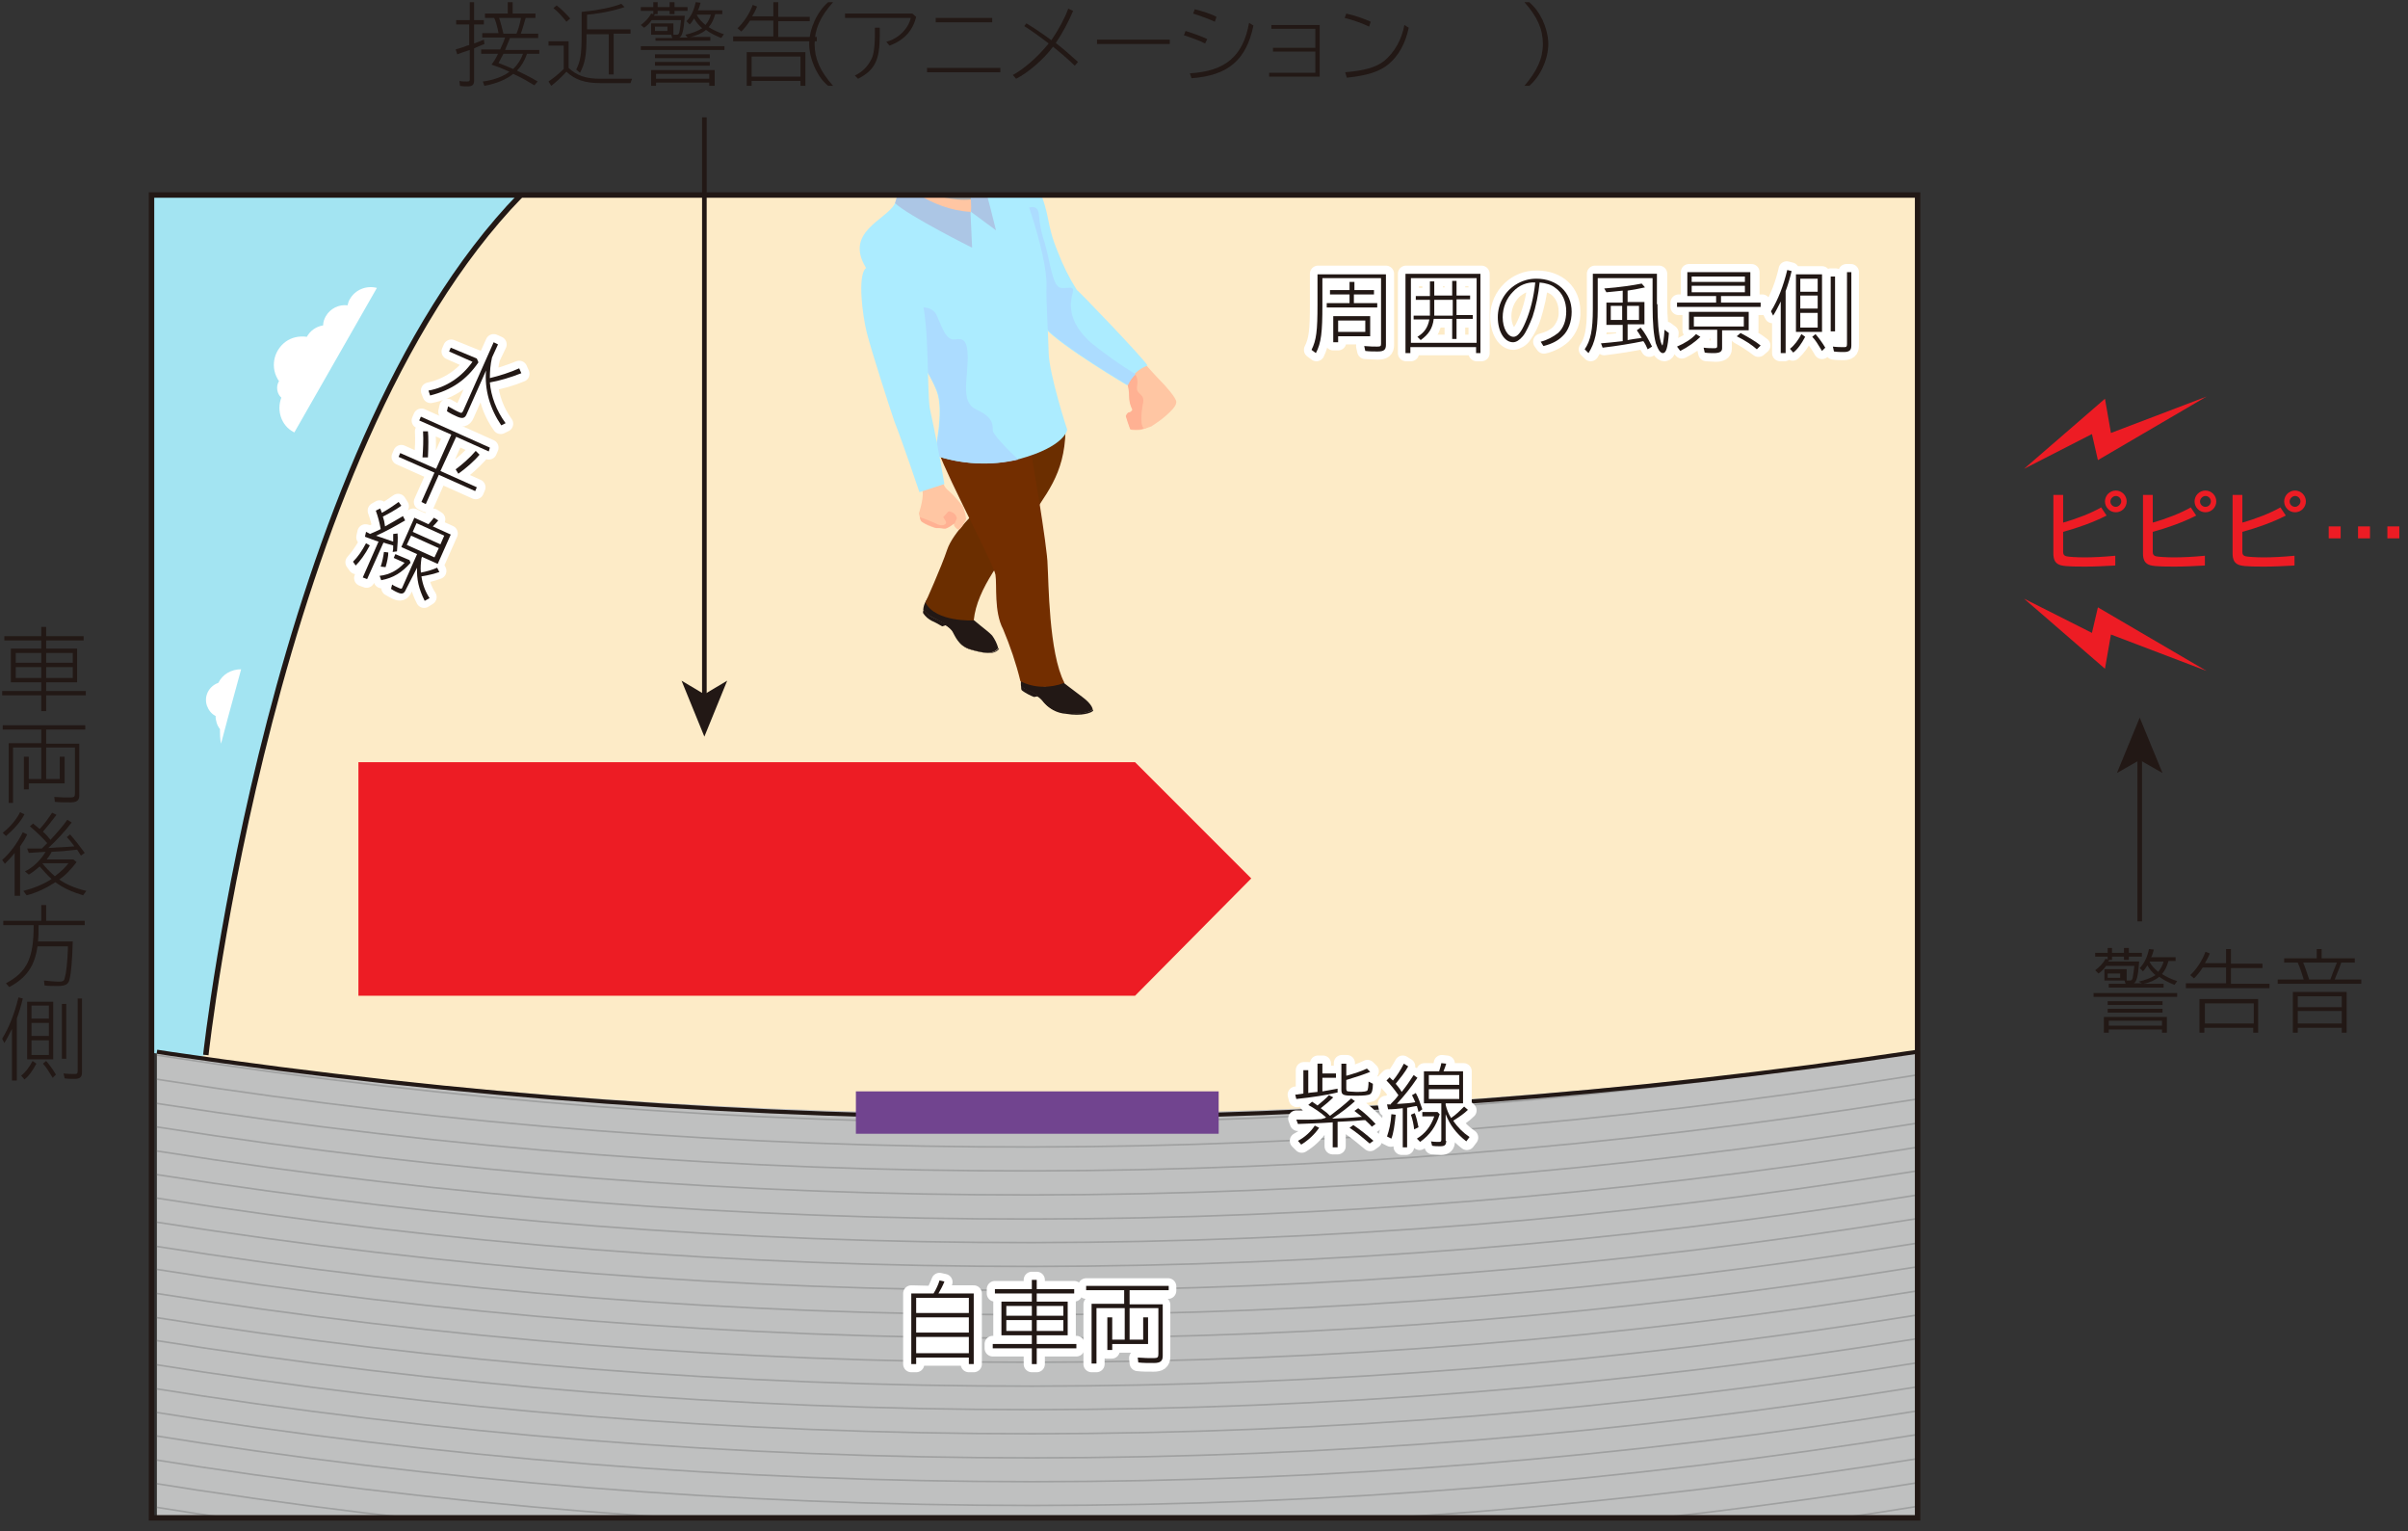 <?xml version="1.0" encoding="utf-8"?>
<!-- Generator: Adobe Illustrator 26.0.1, SVG Export Plug-In . SVG Version: 6.00 Build 0)  -->
<svg version="1.1" id="Layer_1" xmlns="http://www.w3.org/2000/svg" xmlns:xlink="http://www.w3.org/1999/xlink" x="0px" y="0px"
	 viewBox="0 0 443.4 281.9" style="enable-background:new 0 0 443.4 281.9;" xml:space="preserve">
<rect x="0" y="0" width="443.4" height="281.9" fill="#333333" stroke="none"/>
<style type="text/css">
	.st0{fill:#FDEBC7;}
	.st1{fill:#A3E4F2;}
	.st2{fill:#BFC0C0;}
	.st3{clip-path:url(#SVGID_00000012459703081936056380000006310745765221188534_);}
	.st4{fill:none;stroke:#9FA0A0;stroke-width:0.3;stroke-linecap:round;stroke-linejoin:round;}
	.st5{enable-background:new    ;}
	.st6{fill:#221815;}
	.st7{fill:none;stroke:#221815;stroke-width:0.85;stroke-miterlimit:10;}
	.st8{fill:#ED1C24;}
	.st9{fill-rule:evenodd;clip-rule:evenodd;fill:#ED1C24;}
	.st10{fill:none;stroke:#221815;stroke-width:0.75;stroke-miterlimit:10;}
	.st11{fill:none;stroke:#FFFFFF;stroke-width:3;stroke-linecap:round;stroke-linejoin:round;}
	.st12{fill:#71448F;}
	.st13{fill:#FFFFFF;}
	.st14{fill:none;stroke:#221815;stroke-miterlimit:10;}
	.st15{clip-path:url(#SVGID_00000082370762995422362790000008916517753311436731_);}
	.st16{fill:#FFC6A3;}
	.st17{fill:#6B2E00;}
	.st18{fill:#732E00;}
	.st19{fill:#FFB193;}
	.st20{fill:#ACECFF;}
	.st21{fill:#ACDCFF;}
	.st22{clip-path:url(#SVGID_00000109007531211787923040000015144767985185654442_);}
	.st23{fill:#AEAFAF;}
	.st24{fill:#ACC6E5;}
	.st25{fill:#C4C4C5;}
	.st26{clip-path:url(#SVGID_00000087414737254284843700000009260810560600828291_);}
	.st27{clip-path:url(#SVGID_00000100384443847679633290000014959517262564065966_);}
	.st28{fill:#AAAAAB;}
	.st29{fill:#CACBCB;}
</style>
<g id="Layer_2_00000096756913428192363890000010739562986094865043_">
	<g id="Layer_1-2">
		<rect x="28.9" y="35.9" class="st0" width="324.4" height="243.6"/>
		<path class="st1" d="M27.9,35.9v157.9c3.5,0.5,8.2,1,10,0.4c0,0,12.1-111.1,57.9-158.2v-0.1L27.9,35.9z"/>
		<path class="st2" d="M353.1,279.2H28.9v-85.6l2.6,0.4c106.7,14.9,214.9,14.8,321.6-0.4V279.2z"/>
		<g>
			<defs>
				<path id="SVGID_1_" d="M31.5,194l-2.6-0.4v85.6h324.2v-85.6C246.4,208.7,138.2,208.9,31.5,194"/>
			</defs>
			<clipPath id="SVGID_00000077297674382991582530000008841702418844830610_">
				<use xlink:href="#SVGID_1_"  style="overflow:visible;"/>
			</clipPath>
			<g style="clip-path:url(#SVGID_00000077297674382991582530000008841702418844830610_);">
				<path class="st4" d="M360.4,174.6l-12,1.9c-104.9,16.6-211.8,16.8-316.8,0.6l-16.5-2.6"/>
				<path class="st4" d="M360.4,179.1l-11.7,1.9c-105.1,16.6-212.1,16.8-317.3,0.6l-16.1-2.5"/>
				<path class="st4" d="M360.4,183.5l-11.5,1.8c-105.2,16.7-212.5,16.9-317.8,0.6l-15.6-2.4"/>
				<path class="st4" d="M360.4,187.9l-11.2,1.8c-105.4,16.7-212.8,16.9-318.3,0.6l-15.1-2.3"/>
				<path class="st4" d="M360.4,192.3l-10.9,1.7c-105.6,16.8-213.1,16.9-318.8,0.5L16,192.3"/>
				<path class="st4" d="M360.3,196.7l-10.6,1.7c-105.8,16.8-213.5,17-319.3,0.5l-14.2-2.2"/>
				<path class="st4" d="M360.3,201.2l-10.4,1.6c-105.9,16.8-213.8,17-319.8,0.5l-13.8-2.1"/>
				<path class="st4" d="M360.3,205.6l-10.1,1.6c-106.1,16.9-214.2,17-320.3,0.4l-13.3-2"/>
				<path class="st4" d="M360.3,210l-9.8,1.6c-106.2,16.9-214.5,17.1-320.8,0.4l-12.9-2"/>
				<path class="st4" d="M360.3,214.4l-9.6,1.5c-106.4,17-214.8,17.1-321.3,0.4L17,214.4"/>
				<path class="st4" d="M360.3,218.8l-9.3,1.5c-106.6,17-215.2,17.1-321.8,0.3l-11.9-1.8"/>
				<path class="st4" d="M360.2,223.2l-9,1.4C244.5,241.7,135.7,241.8,29,225l-11.5-1.8"/>
				<path class="st4" d="M360.2,227.7l-8.8,1.4c-106.9,17.1-215.9,17.2-322.8,0.3l-11-1.7"/>
				<path class="st4" d="M360.2,232.1l-8.5,1.3c-107.1,17.2-216.2,17.2-323.3,0.2L17.9,232"/>
				<path class="st4" d="M360.2,236.5l-8.2,1.3C244.8,255,135.5,255.1,28.2,238l-10.1-1.6"/>
				<path class="st4" d="M360.2,240.9l-8,1.3c-107.4,17.2-216.9,17.3-324.3,0.2l-9.6-1.5"/>
				<path class="st4" d="M360.2,245.3l-7.7,1.2c-107.6,17.3-217.2,17.3-324.8,0.1l-9.2-1.4"/>
				<path class="st4" d="M360.2,249.7l-7.4,1.2C245,268.2,135.2,268.3,27.4,251l-8.7-1.4"/>
				<path class="st4" d="M360.1,254.2l-7.1,1.1c-107.9,17.4-217.9,17.4-325.8,0.1l-8.3-1.3"/>
				<path class="st4" d="M360.1,258.6l-6.9,1.1c-108.1,17.4-218.2,17.4-326.3,0l-7.8-1.2"/>
				<path class="st4" d="M360.1,263l-6.6,1c-108.2,17.5-218.6,17.5-326.8,0l-7.4-1.1"/>
				<path class="st4" d="M360.1,267.4l-6.3,1c-108.4,17.5-218.9,17.5-327.3,0l-6.9-1"/>
				<path class="st4" d="M360.1,271.8l-6.1,1c-108.6,17.5-219.3,17.5-327.8-0.1l-6.4-1"/>
				<path class="st4" d="M360.1,276.2l-5.8,0.9c-108.7,17.6-219.6,17.6-328.4-0.1l-6-0.9"/>
				<path class="st4" d="M360,280.7l-5.5,0.9c-108.9,17.6-220,17.6-328.9-0.1l-5.5-0.8"/>
				<path class="st4" d="M360,285.1l-5.2,0.8c-109.1,17.7-220.3,17.6-329.4-0.1l-5-0.8"/>
				<path class="st4" d="M360,289.5l-5,0.8c-109.2,17.7-220.6,17.6-329.9-0.2l-4.6-0.7"/>
				<path class="st4" d="M360,293.9l-4.7,0.8c-109.4,17.8-221,17.7-330.4-0.2l-4.1-0.6"/>
				<path class="st4" d="M360,298.3l-4.5,0.7c-109.6,17.8-221.3,17.7-330.9-0.3l-3.7-0.6"/>
				<path class="st4" d="M360,302.8l-4.2,0.7c-109.7,17.8-221.7,17.7-331.4-0.3l-3.2-0.5"/>
			</g>
		</g>
		<g class="st5">
			<path class="st6" d="M393.8,180.7c1.3-0.3,2.3-0.7,3.1-1.2c-0.6-0.5-1.1-1.1-1.5-1.8c-0.3,0.5-0.5,0.8-0.8,1.1l-0.6-0.6
				c0.8-0.8,1.4-2,1.7-3.5l0.9,0.1c-0.2,0.6-0.2,0.9-0.5,1.4h4.5v0.7h-1.3c-0.3,1-0.6,1.7-1.2,2.4c0.8,0.5,1.8,1,2.8,1.3l-0.5,0.7
				c-1.2-0.5-2-0.9-2.8-1.5c-0.7,0.6-1.8,1.1-2.9,1.3h3.7v0.7h-10.1v-0.7h3.1l-0.2-0.6h-3.7v-2.1h4.1v2.1c0.2,0,0.3,0,0.5,0
				c0.4,0,0.5-0.1,0.6-0.5c0.1-0.4,0.2-1.3,0.3-2.1l0-0.1h-5.2c-0.4,0.6-0.9,1.1-1.4,1.4l-0.6-0.6c0.7-0.5,1.5-1.3,1.9-2.1l0.4,0.1
				v-0.5h-2.3v-0.7h2.3v-0.9h0.8v0.9h2.2v-0.9h0.9v0.9h2.4v0.7h-2.4v0.6h-0.9v-0.6h-2.2v0.6h-0.5c-0.1,0.1-0.1,0.2-0.2,0.3h5.7
				c-0.2,2.8-0.5,3.8-1,4h1.5L393.8,180.7z M400.9,182.8v0.7h-15.4v-0.7H400.9z M399,190.1h-0.9v-0.6h-9.8v0.6h-0.9v-2.9H399V190.1z
				 M398.2,184.3v0.7h-10.1v-0.7H398.2z M398.2,185.7v0.7h-10.1v-0.7H398.2z M388.1,180h2.3v-0.8h-2.3V180z M388.3,188.8h9.8v-0.9
				h-9.8V188.8z M395.8,177c0.3,0.7,0.9,1.3,1.6,1.9c0.5-0.6,0.8-1.2,1-1.9H395.8z"/>
			<path class="st6" d="M409.9,177.4v-2.7h0.9v2.7h5.8v0.8h-5.8v2.9h7.1v0.8h-15.4V181h7.4v-2.9h-4.3c-0.5,0.8-1.1,1.5-1.6,2
				l-0.7-0.6c1.1-1,2.3-2.8,2.8-4.3l0.8,0.3c-0.2,0.6-0.6,1.3-0.9,1.8H409.9z M415.8,190.1h-0.9v-0.9h-9v0.9h-0.9v-6.2h10.8V190.1z
				 M406,188.4h9v-3.7h-9V188.4z"/>
		</g>
		<g class="st5">
			<path class="st6" d="M433.6,176.4v0.8h-2.5c-0.3,1-0.9,2.3-1.2,3.1h4.9v0.8h-15.4v-0.8h4.8c-0.3-1-0.7-2.2-1.1-3.1h-2.5v-0.8h6
				v-1.7h0.9v1.7H433.6z M432.1,190.1h-0.9v-0.9h-8.1v0.9h-0.9v-7.5h9.9V190.1z M423.1,185.4h8.1v-2h-8.1V185.4z M423.1,188.4h8.1
				v-2.3h-8.1V188.4z M424.1,177.2c0.4,0.9,0.7,1.9,1.1,3.1h3.9c0.3-0.8,0.7-1.9,1.2-3.1H424.1z"/>
		</g>
		<g class="st5">
			<path class="st6" d="M3,198.9H2.2v-9.5c-0.5,1-0.9,1.8-1.4,2.6l-0.4-0.8c1.3-2.1,2.3-4.7,3-7.6l0.8,0.2c-0.3,1.3-0.7,2.6-1.1,3.7
				V198.9z M3.9,198c0.8-0.6,1.6-1.7,2.1-2.7l0.7,0.5c-0.7,1.3-1.4,2.3-2.2,2.9L3.9,198z M9.8,195H5v-10.6h4.8V195z M5.8,187.5H9
				v-2.4H5.8V187.5z M5.8,190.7H9v-2.4H5.8V190.7z M5.8,194.2H9v-2.7H5.8V194.2z M9.7,198.4c-0.8-1.3-1.2-2-1.8-2.6l0.6-0.5
				c0.6,0.7,1.2,1.5,1.8,2.5L9.7,198.4z M12.2,184.8v10.1h-0.8v-10.1H12.2z M15.1,183.9v13.5c0,0.9-0.4,1.2-1.4,1.2
				c-0.4,0-1.2,0-1.8-0.1l-0.2-0.9c0.8,0.1,1.5,0.1,2.1,0.1c0.4,0,0.5-0.1,0.5-0.6v-13.3H15.1z"/>
		</g>
		<g class="st5">
			<path class="st6" d="M7.1,170.2c0,1.2,0,2.2-0.1,3l0,0.1h6.4c-0.1,3.5-0.3,5.8-0.6,7c-0.2,0.9-0.8,1.2-2.1,1.2
				c-1,0-1.9,0-2.5-0.1l-0.1-0.9c1.1,0.1,2,0.2,2.7,0.2c0.7,0,1-0.1,1.1-0.6c0.3-1,0.5-2.8,0.6-5.4l0-0.5H6.9
				c-0.5,3.6-2,5.8-5.2,7.5l-0.6-0.7c3.9-2.1,5.1-4.6,5.1-10.7H0.6v-0.8h7v-2.9h0.9v2.9h7.1v0.8H7.1z"/>
		</g>
		<g class="st5">
			<path class="st6" d="M3.6,164.9H2.7V157c-0.6,0.8-1.2,1.4-1.8,2l-0.5-0.7c1.4-1.2,2.8-3.1,3.8-5.1l0.8,0.4
				c-0.4,0.9-0.7,1.3-1.3,2.2V164.9z M0.5,153.3c1.4-1.1,2.5-2.4,3.2-3.8l0.8,0.4c-0.7,1.4-2.1,2.9-3.4,4L0.5,153.3z M4.6,160.4
				c1.5-0.7,2.9-2.1,3.8-3.6c-1.3,0.1-1.6,0.1-3.1,0.2L5,156.2c0.8,0,0.9,0,1.4,0l1.3,0l0.1-0.1c0.3-0.3,0.4-0.4,0.7-0.7l0.2-0.2
				c-0.7-0.8-2-2.1-3.2-3.1l0.6-0.5c0.4,0.3,0.8,0.7,1.2,1c0.8-0.8,1.7-2.1,2.3-3l0.8,0.4c-0.9,1.2-1.8,2.3-2.5,3.1
				c0.5,0.4,1,1,1.4,1.5c1.2-1.3,2.4-2.7,3.1-3.7l0.8,0.5c-1.2,1.6-2.8,3.3-4.3,4.7c0.6,0,1.3-0.1,1.5-0.1c0.6,0,1.7-0.1,3.3-0.2
				c-0.6-0.8-0.9-1.2-1.4-1.7l0.6-0.5c0.9,1,1.9,2.3,2.7,3.4l-0.7,0.5c-0.3-0.5-0.4-0.6-0.7-1.1c-2.6,0.3-2.7,0.3-4.7,0.4
				c-0.2,0.5-0.6,1-0.9,1.4h4.9l0.6,0.5c-1,1.3-2.1,2.5-3.2,3.2c1.3,0.9,2.9,1.6,5,2.1l-0.6,0.8c-2-0.6-3.6-1.3-5.1-2.4
				c-1.7,1.1-3.6,2-5.3,2.4L4.3,164c1.9-0.5,3.7-1.2,5.2-2.2c-0.6-0.5-1.4-1.4-2.2-2.3c-0.7,0.6-1.3,1.1-2,1.5L4.6,160.4z
				 M7.8,158.9c0.4,0.6,1.6,1.8,2.3,2.4c1.2-0.9,2.1-1.8,2.5-2.4L7.8,158.9L7.8,158.9z"/>
		</g>
		<g class="st5">
			<path class="st6" d="M7.6,134.3H0.5v-0.8h15.2v0.8H8.5v2.6h6.1v9.5c0,0.9-0.4,1.3-1.6,1.3c-1.1,0-2.1,0-2.9-0.1l-0.1-0.9
				c1.2,0.1,2.1,0.1,3,0.1c0.7,0,0.8-0.2,0.8-0.8v-8.4H8.5v5.8H11v-4.1h0.9v4.9H5.3v1.1H4.4v-6h0.9v4.1h2.3v-5.8H2.4v10.2H1.6v-11h6
				V134.3z"/>
		</g>
		<g class="st5">
			<path class="st6" d="M7.6,117.9H0.8v-0.8h6.8v-1.7h0.9v1.7h6.9v0.8H8.5v1.5h5.7v6.2H8.5v1.6h7.3v0.8H8.5v2.9H7.6v-2.9H0.4v-0.8
				h7.2v-1.6H2v-6.2h5.6V117.9z M2.9,120.2v1.8h4.7v-1.8H2.9z M2.9,122.8v2h4.7v-2H2.9z M8.5,122h4.9v-1.8H8.5V122z M8.5,124.8h4.9
				v-2H8.5V124.8z"/>
		</g>
		<line class="st7" x1="394" y1="169.6" x2="394" y2="139.4"/>
		<polygon class="st6" points="394,132.1 398.2,142.3 394,139.9 389.8,142.3 		"/>
		<g class="st5">
			<path class="st8" d="M379.9,91.1v5.1c2.5-0.7,5.3-1.8,7-2.8l1,1.5c-2.3,1.2-5.4,2.3-8,3v3.7c0,0.5,0.2,0.7,0.6,0.8
				c0.4,0.1,1.9,0.2,3.3,0.2c1.8,0,3.6-0.1,5.7-0.3v1.8c-2,0.1-3.6,0.2-5.6,0.2c-3.4,0-4.4-0.1-5-0.5c-0.5-0.3-0.8-0.9-0.8-1.9V91.1
				H379.9z M391.6,92.3c0,1.1-0.9,2-2,2s-2-0.9-2-2s0.9-2,2-2C390.7,90.3,391.6,91.2,391.6,92.3z M388.6,92.3c0,0.6,0.5,1,1,1
				s1-0.5,1-1c0-0.6-0.5-1-1-1S388.6,91.8,388.6,92.3z"/>
			<path class="st8" d="M396.4,91.1v5.1c2.5-0.7,5.3-1.8,7-2.8l1,1.5c-2.3,1.2-5.4,2.3-8,3v3.7c0,0.5,0.2,0.7,0.6,0.8
				c0.4,0.1,1.9,0.2,3.3,0.2c1.8,0,3.6-0.1,5.7-0.3v1.8c-2,0.1-3.6,0.2-5.6,0.2c-3.4,0-4.4-0.1-5-0.5c-0.5-0.3-0.8-0.9-0.8-1.9V91.1
				H396.4z M408.1,92.3c0,1.1-0.9,2-2,2c-1.1,0-2-0.9-2-2s0.9-2,2-2C407.2,90.3,408.1,91.2,408.1,92.3z M405.1,92.3c0,0.6,0.5,1,1,1
				c0.6,0,1-0.5,1-1c0-0.6-0.5-1-1-1C405.6,91.3,405.1,91.8,405.1,92.3z"/>
			<path class="st8" d="M412.9,91.1v5.1c2.5-0.7,5.3-1.8,7-2.8l1,1.5c-2.3,1.2-5.4,2.3-8,3v3.7c0,0.5,0.2,0.7,0.6,0.8
				c0.4,0.1,1.9,0.2,3.3,0.2c1.8,0,3.6-0.1,5.7-0.3v1.8c-2,0.1-3.6,0.2-5.6,0.2c-3.4,0-4.4-0.1-5-0.5c-0.5-0.3-0.8-0.9-0.8-1.9V91.1
				H412.9z M424.6,92.3c0,1.1-0.9,2-2,2s-2-0.9-2-2s0.9-2,2-2C423.7,90.3,424.6,91.2,424.6,92.3z M421.6,92.3c0,0.6,0.5,1,1,1
				s1-0.5,1-1c0-0.6-0.5-1-1-1S421.6,91.8,421.6,92.3z"/>
		</g>
		<g class="st5">
			<path class="st8" d="M431,96.9v2.2h-2.2v-2.2H431z M436.4,96.9v2.2h-2.2v-2.2H436.4z M441.8,96.9v2.2h-2.2v-2.2H441.8z"/>
		</g>
		<polygon class="st8" points="372.7,86.3 387.6,73.4 388.7,79.7 406.3,73 386.3,84.7 385.2,79.9 		"/>
		<polygon class="st8" points="372.7,110.2 387.6,123.1 388.7,116.8 406.3,123.5 386.3,111.8 385.2,116.5 		"/>
		<g class="st5">
			<path class="st6" d="M86.4,0.4h0.9v3.3h1.8v0.8h-1.8V8c0.6-0.2,1.3-0.5,1.8-0.7l0.1,0.8c-0.8,0.3-1.2,0.5-1.9,0.8v5.9
				c0,0.8-0.3,1.1-1.2,1.1c-0.3,0-1,0-1.4-0.1l-0.1-0.9c0.4,0.1,1,0.1,1.4,0.1c0.4,0,0.5-0.1,0.5-0.4V9.2c-0.4,0.1-0.8,0.3-1.2,0.4
				C85,9.7,84.7,9.8,84.2,10l-0.3-0.9c1-0.3,1.4-0.4,2.1-0.7l0.4-0.1V4.5H84V3.7h2.5V0.4z M99.3,9.1v0.8h-2.3l0,0.1
				c-0.4,1.2-1.1,2.3-1.8,3c1.2,0.6,2.5,1.2,3.8,2l-0.6,0.7c-1.2-0.7-2.3-1.4-3.9-2.1c-1.2,1-3.1,1.8-5.3,2.2L88.9,15
				c1.8-0.2,3.8-0.9,4.9-1.8c-1.8-0.8-1.8-0.8-3.3-1.3c0.4-0.5,0.9-1.3,1.2-2h-3.1V9.1h3.5c0.3-0.7,0.7-1.5,0.9-2.2h-4.2V6.1h3
				C91.6,5,91.3,3.9,91,3.3h-1.7V2.5h4.2V0.4h0.9v2.1h4.2v0.8h-1.8c-0.4,1.3-0.6,2.1-0.9,2.9h3.2v0.8h-5.2c-0.2,0.6-0.6,1.4-0.9,2.2
				H99.3z M92.7,9.9c-0.3,0.6-0.6,1.1-0.9,1.7c1,0.4,1.8,0.7,2.7,1.1c0.9-0.9,1.4-1.7,1.8-2.8H92.7z M91.9,3.3
				c0.3,0.8,0.6,2.1,0.8,2.9h2.4c0.3-0.7,0.5-1.3,0.8-2.7c0-0.1,0-0.1,0-0.2H91.9z"/>
			<path class="st6" d="M104.7,12.5c1.5,1.4,3.1,2,5.9,2h5.8c-0.1,0.3-0.2,0.4-0.3,0.8h-5.5c-2.9,0-4.7-0.6-6.3-2.1
				c-0.9,1-2,2-2.8,2.6L101,15c0.9-0.6,2-1.5,2.8-2.3V8.4H101V7.6h3.7V12.5z M104.3,4c-0.8-1-1.7-2-2.4-2.5l0.6-0.5
				c0.8,0.6,1.7,1.5,2.5,2.4L104.3,4z M107.8,2.1c2.3-0.2,5.2-0.8,6.6-1.4l0.6,0.6c-1.7,0.6-4.4,1.2-6.9,1.4v2.7h8v0.8h-3.1v7.5
				h-0.9V6.3h-4.1v0.1v0.3c0,3.6-0.3,5-1.2,6.7l-0.7-0.6c0.8-1.6,1-2.8,1-6.6V2.2L107.8,2.1z"/>
			<path class="st6" d="M126.2,6.4c1.3-0.3,2.3-0.7,3.1-1.2c-0.6-0.5-1.1-1.1-1.5-1.8c-0.3,0.5-0.5,0.8-0.8,1.1l-0.6-0.6
				c0.8-0.8,1.4-2,1.7-3.5l0.9,0.1c-0.2,0.6-0.2,0.9-0.5,1.4h4.5v0.7h-1.3c-0.3,1-0.6,1.7-1.2,2.4c0.8,0.5,1.8,1,2.8,1.3l-0.5,0.7
				c-1.2-0.5-2-0.9-2.8-1.5c-0.7,0.6-1.8,1.1-2.9,1.3h3.7v0.7h-10.1V7h3.1l-0.2-0.6h-3.7V4.3h4.1v2.1c0.2,0,0.3,0,0.5,0
				c0.4,0,0.5-0.1,0.6-0.5c0.1-0.4,0.2-1.3,0.3-2.1l0-0.1H120c-0.4,0.6-0.9,1.1-1.4,1.4L118,4.6c0.7-0.5,1.5-1.3,1.9-2.1l0.4,0.1V2
				H118V1.3h2.3V0.4h0.8v0.9h2.2V0.4h0.9v0.9h2.4V2h-2.4v0.6h-0.9V2h-2.2v0.6h-0.5c-0.1,0.1-0.1,0.2-0.2,0.3h5.7
				c-0.2,2.8-0.5,3.8-1,4h1.5L126.2,6.4z M133.4,8.5v0.7H118V8.5H133.4z M131.5,15.8h-0.9v-0.6h-9.8v0.6h-0.9v-2.9h11.7V15.8z
				 M130.7,10v0.7h-10.1V10H130.7z M130.7,11.4v0.7h-10.1v-0.7H130.7z M120.6,5.7h2.3V4.9h-2.3V5.7z M120.8,14.5h9.8v-0.9h-9.8V14.5
				z M128.3,2.7c0.3,0.7,0.9,1.3,1.6,1.9c0.5-0.6,0.8-1.2,1-1.9H128.3z"/>
		</g>
		<g class="st5">
			<path class="st6" d="M142.4,3.1V0.4h0.9v2.7h5.8v0.8h-5.8v2.9h7.1v0.8H135V6.7h7.4V3.8h-4.3c-0.5,0.8-1.1,1.5-1.6,2l-0.7-0.6
				c1.1-1,2.3-2.8,2.8-4.3l0.8,0.3c-0.2,0.6-0.6,1.3-0.9,1.8H142.4z M148.3,15.8h-0.9v-0.9h-9v0.9h-0.9V9.6h10.8V15.8z M138.4,14.1
				h9v-3.7h-9V14.1z"/>
		</g>
		<g class="st5">
			<path class="st6" d="M152.5,15.8c-1.1-0.9-1.7-1.8-2.4-3.2c-0.7-1.5-1.1-3.1-1.1-4.5c0-2.7,1.4-5.9,3.5-7.7h0.9
				c-2.4,2.7-3.4,5-3.4,7.7c0,2.7,1,5,3.4,7.7H152.5z"/>
			<path class="st6" d="M168,2.5l0.7,0.6c-0.6,2.5-2.2,4.3-4.9,5.3l-0.6-0.7c2.3-0.6,4.1-2.5,4.5-4.4h-12.1V2.5H168z M162,5.1v1.3
				c0,4.7-0.9,6.5-4,8.1l-0.6-0.6c1.5-0.7,2.4-1.7,3.1-3.1c0.4-0.8,0.6-2.4,0.6-4.3V5.1H162z"/>
			<path class="st6" d="M184.2,12.5v0.8h-13.5v-0.8H184.2z M182.7,3.3v0.8h-10.4V3.3H182.7z"/>
			<path class="st6" d="M189,4.3c1.5,0.9,3.1,2,4.6,3.1c1.3-1.9,2.5-4.1,3.1-5.8l0.9,0.4c-0.8,1.9-2,4.2-3.2,5.9
				c1.4,1.1,2.9,2.4,4.1,3.5l-0.6,0.7c-0.9-0.9-2.5-2.3-4-3.5c-1.7,2.3-4.6,4.8-6.8,5.9l-0.6-0.7c1.9-1,4.5-3.2,6.6-5.8
				c-2.1-1.6-3.4-2.5-4.5-3.2L189,4.3z"/>
			<path class="st6" d="M215.4,7.3v0.8H202V7.3H215.4z"/>
			<path class="st6" d="M221.9,8c-1-0.5-2.3-1-3.9-1.5l0.3-0.8c1.3,0.4,3,1,4,1.5L221.9,8z M219.1,13.5c6.5-0.4,9.8-3.1,10.9-9.3
				l0.8,0.5c-1.3,6.3-4.6,9.2-11.4,9.7L219.1,13.5z M223.7,4c-1.1-0.5-2.7-1.1-4-1.5l0.3-0.8c1.5,0.4,2.9,0.8,4,1.4L223.7,4z"/>
			<path class="st6" d="M243,4.6v9.5h-9.3v-0.7h8.5V9.5h-7.8V8.8h7.8V5.3h-8.1V4.6H243z"/>
			<path class="st6" d="M252.1,4.9c-1.2-0.6-2.9-1.2-4.5-1.6l0.3-0.8c1.8,0.4,3.4,1,4.5,1.5L252.1,4.9z M247.7,13.3
				c3.5-0.3,5.7-0.9,7.2-2.1c1.9-1.6,3.2-3.9,3.7-6.6l0.8,0.5c-0.6,2.9-1.9,5.2-3.7,6.7c-1.7,1.4-3.9,2.1-7.7,2.5L247.7,13.3z"/>
		</g>
		<g class="st5">
			<path class="st6" d="M280.7,15.8c2.3-2.7,3.4-5,3.4-7.7c0-2.7-1-5-3.4-7.7h0.9c1.1,1,1.7,1.8,2.4,3.2c0.7,1.5,1.1,3.1,1.1,4.5
				c0,2.7-1.4,5.9-3.5,7.7H280.7z"/>
		</g>
		<polygon class="st9" points="66,140.3 209,140.3 230.4,161.7 209,183.3 66,183.3 		"/>
		<line class="st7" x1="129.7" y1="21.6" x2="129.7" y2="128.3"/>
		<polygon class="st6" points="129.7,135.6 125.5,125.3 129.7,127.8 133.9,125.3 		"/>
		<path class="st10" d="M28.9,193.6l2.6,0.4c106.6,15.7,215,15.6,321.6-0.4"/>
		<path class="st11" d="M253,209.9c-1.2-1-2.4-2-3.7-2.9l-0.7,0.5c1.3,0.9,2.5,1.9,3.7,2.9L253,209.9z M239.7,210.7
			c1.3-0.8,2.4-1.8,3.3-3.1l-0.8-0.4c-0.8,1.2-1.9,2.1-3.2,2.8L239.7,210.7z M248,195.7h-0.9v4.8c0,1,0.2,1.1,2.6,1.1
			c0.9,0.1,1.9,0,2.7-0.3c0.3-0.2,0.5-0.8,0.5-1.9l-0.8-0.4c0,0.5-0.1,1.1-0.2,1.6c-0.1,0.2-0.6,0.3-2,0.3c-0.5,0-1.1,0-1.6-0.1
			c-0.2,0-0.3-0.2-0.3-0.5v-1.6c1.5-0.4,2.9-0.9,4.4-1.5l-0.6-0.6c-1.2,0.6-2.5,1-3.8,1.4V195.7z M243.6,197.6v-1.8h-0.9v5.2
			c-0.7,0.1-1.3,0.2-1.7,0.2V197h-0.9v4.3l-0.6,0.1l-0.9,0.1l0.2,0.8c2.9-0.3,5.5-0.8,7.6-1.2v-0.7c-1.1,0.2-2,0.4-2.8,0.5v-2.4h2.4
			v-0.8L243.6,197.6z M243.3,205.8c-1.6,0-1.8,0.1-2.3,0.1h-2.3l0.3,0.8c2.2-0.1,3.3-0.1,4.8-0.2l1.6-0.1v4.6h0.9v-4.7
			c1.5-0.1,2.8-0.2,4.7-0.3h0.1h0.3c0.4,0.4,0.8,0.8,1.2,1.2l0.7-0.5c-1-1.1-2-2-3.2-2.9l-0.7,0.5c0.5,0.4,0.9,0.7,1.4,1.1h-0.3
			c-2.1,0.2-2.8,0.2-4.8,0.3h-0.4c1.5-1,2.9-2.1,4.2-3.2l-0.7-0.5c-1.2,1.1-2.5,2.2-3.9,3.2c-0.5-0.4-0.6-0.5-1.7-1.4
			c0.9-0.7,1.6-1.3,2.2-2l-0.8-0.4c-0.6,0.7-1.3,1.3-2.1,1.9c-0.3-0.2-0.4-0.3-1-0.7l-0.7,0.6c1.1,0.7,2.2,1.5,3.3,2.4l-0.2,0.1
			L243.3,205.8z"/>
		<path class="st11" d="M261.8,204.7v0.8h2.2c-0.5,1.7-1.6,3.2-3.2,4.1l0.6,0.6c1.8-1.2,3.1-3,3.6-5.1l-0.4-0.4H261.8z M261.2,207.5
			c-0.1-0.9-0.4-1.8-0.7-2.6l-0.8,0.3c0.3,0.9,0.5,1.8,0.6,2.7L261.2,207.5z M256.1,209.6c0.5-1.4,0.8-2.9,0.8-4.4l-0.8-0.1
			c-0.1,1.4-0.4,2.8-0.8,4.1L256.1,209.6z M263.1,200.5h5.6v1.9h-5.6V200.5z M263.1,197.9h5.6v1.8h-5.6V197.9z M266.3,205.2
			c0.7,2,2.1,3.7,3.8,5l0.6-0.8c-1.2-0.8-2.2-1.8-3-3c1-0.6,1.9-1.2,2.7-2l-0.7-0.6c-0.7,0.8-1.5,1.5-2.4,2.1
			c-0.4-0.7-0.8-1.6-1-2.4v-0.3h3.2v-6h-3.6c0.2-0.4,0.3-0.9,0.5-1.4l-0.9-0.1c-0.1,0.6-0.2,1.1-0.4,1.5h-2.8v6h3.2v6.7
			c0,0.4-0.1,0.4-0.4,0.4c-0.5,0-1,0-1.5-0.1l0.2,0.8c0.4,0,1,0.1,1.5,0.1c0.8,0,1.1-0.3,1.1-1L266.3,205.2z M255.8,203.2h-0.2h-0.4
			l0.2,0.9c0.9,0,2-0.1,2.7-0.2v7.2h0.8v-7.2h0.1c0.5-0.1,1.4-0.2,1.7-0.3c0.2,0.6,0.2,0.7,0.3,1.1l0.7-0.5c-0.3-1-0.7-2-1.2-3
			l-0.7,0.4c0.2,0.4,0.4,0.9,0.6,1.3c-1.1,0.1-1.9,0.2-3,0.3h-0.4l0.1-0.1c1.3-1.5,2.6-3,3.7-4.7l-0.7-0.5c-0.8,1.1-1.4,2.1-2.2,3.1
			c-0.5-0.6-0.7-0.9-1.1-1.5c0.8-1,1.6-2.1,2.3-3.2l-0.8-0.5c-0.6,1.1-1.3,2.1-2,3.1c-0.2-0.3-0.3-0.4-0.6-0.6l-0.6,0.6
			c0.8,0.8,1.6,1.7,2.2,2.7c-0.6,0.7-0.9,1.1-1.4,1.6L255.8,203.2z"/>
		<g class="st5">
			<path class="st6" d="M246,197.6v0.8h-2.5v2.5c0.7-0.1,1.7-0.3,2.8-0.5l0,0.7c-2.1,0.5-4.7,0.9-7.6,1.2l-0.2-0.8
				c0.5,0,0.6-0.1,0.9-0.1l0.6-0.1V197h0.9v4.2c0.4-0.1,1-0.1,1.7-0.2v-5.2h0.9v1.8H246z M244,205.8c0.1-0.1,0.1-0.1,0.2-0.1
				c-1-0.9-2.2-1.7-3.3-2.3l0.7-0.6c0.5,0.3,0.7,0.5,1,0.7c0.6-0.5,1.7-1.4,2.1-1.9l0.8,0.4c-0.7,0.7-1.4,1.3-2.3,2
				c1.1,0.8,1.2,0.9,1.7,1.4c1.2-0.9,2.6-2,3.9-3.2l0.7,0.5c-1.1,1-2.5,2.1-4.2,3.2l0.4,0c2-0.1,2.7-0.1,4.8-0.3l0.3,0
				c-0.5-0.4-0.9-0.7-1.4-1.1l0.7-0.5c1.1,0.8,2.3,1.9,3.2,2.9l-0.7,0.5c-0.3-0.4-0.7-0.7-1.2-1.2c-0.2,0-0.3,0-0.3,0l-0.1,0
				c-1.9,0.2-3.2,0.2-4.7,0.3v4.7h-0.9v-4.6l-1.6,0.1c-1.5,0.1-2.5,0.1-4.8,0.2l-0.3-0.8c1.4,0,2.1,0,2.3,0c0.5,0,0.7,0,2.3-0.1
				L244,205.8z M239,210c1.2-0.6,2.4-1.7,3.1-2.8l0.8,0.4c-0.8,1.2-2,2.3-3.3,3.1L239,210z M248,198c1.4-0.4,2.7-0.8,3.7-1.3
				l0.6,0.6c-1.2,0.5-2.4,0.9-4.4,1.5v1.6c0,0.3,0.1,0.5,0.3,0.5c0.2,0,1,0.1,1.6,0.1c1.4,0,1.9-0.1,2-0.3c0.1-0.2,0.2-0.8,0.2-1.6
				l0.8,0.4c0,1.2-0.2,1.7-0.5,1.9c-0.3,0.2-1.1,0.3-2.7,0.3c-2.3,0-2.6-0.1-2.6-1.1v-4.8h0.9V198z M252.2,210.5
				c-1.4-1.2-2.6-2.2-3.7-2.9l0.7-0.5c1.2,0.8,2.6,1.9,3.7,2.9L252.2,210.5z"/>
		</g>
		<g class="st5">
			<path class="st6" d="M256.1,203.2c0.6-0.6,0.9-0.9,1.4-1.6c-0.7-1-1.4-1.9-2.2-2.7l0.6-0.6c0.2,0.3,0.3,0.3,0.6,0.6
				c0.6-0.7,1.4-1.9,2-3.1l0.8,0.5c-0.6,1.1-1.5,2.2-2.3,3.2c0.4,0.5,0.7,0.8,1.1,1.5c0.8-1,1.5-2,2.2-3.1l0.7,0.5
				c-1.2,1.8-2.5,3.4-3.7,4.7l-0.1,0.1l0.4,0c1.2-0.1,1.9-0.1,3-0.3c-0.2-0.5-0.4-0.9-0.6-1.3l0.7-0.4c0.5,0.9,0.8,1.8,1.2,3
				l-0.7,0.5c-0.1-0.4-0.1-0.5-0.3-1.1c-0.3,0-1.2,0.2-1.7,0.3c-0.1,0-0.1,0-0.1,0v7.3h-0.8v-7.2c-0.7,0.1-1.8,0.2-2.7,0.2l-0.2-0.9
				l0.4,0l0.2,0H256.1z M255.4,209.2c0.4-1.2,0.7-2.4,0.8-4.1l0.8,0.1c-0.2,1.9-0.4,3.4-0.8,4.4L255.4,209.2z M260.4,207.9
				c-0.1-0.9-0.3-1.9-0.6-2.7l0.7-0.3c0.3,0.7,0.5,1.6,0.7,2.6L260.4,207.9z M264.7,204.7l0.4,0.4c-0.7,2.3-1.8,3.8-3.6,5.1
				l-0.6-0.6c1.5-0.9,2.6-2.3,3.2-4.1h-2.2v-0.8H264.7z M266.3,210c0,0.8-0.3,1-1.1,1c-0.5,0-1.1,0-1.5-0.1l-0.2-0.8
				c0.5,0.1,1.1,0.1,1.5,0.1c0.3,0,0.4-0.1,0.4-0.4v-6.7h-3.2v-5.9h2.8c0.1-0.4,0.3-0.9,0.4-1.5l0.9,0.1c-0.1,0.4-0.3,0.9-0.5,1.4
				h3.6v5.9h-3.2v0.3c0.2,0.8,0.5,1.6,1,2.4c0.9-0.6,1.7-1.4,2.4-2.1l0.7,0.6c-0.7,0.7-1.6,1.3-2.7,2c0.8,1.2,1.8,2.2,3,3l-0.6,0.8
				c-1.9-1.5-3-3-3.8-5V210z M263.1,199.7h5.6v-1.8h-5.6V199.7z M263.1,202.3h5.6v-1.8h-5.6V202.3z"/>
		</g>
		<path class="st11" d="M255.2,50.4h-12.5V56c0,4.9-0.2,6.6-1.1,8.4l0.8,0.6c0.9-1.9,1.2-3.9,1.1-8.8v-5h10.8v12.1
			c0,0.4-0.1,0.5-0.7,0.5s-1.3,0-2.4-0.1l0.2,0.9c0.7,0,1.6,0.1,2.3,0.1c1.1,0,1.5-0.3,1.5-1.2L255.2,50.4z M249.3,53.4v-1.5h-0.9
			v1.5h-3.6v0.8h3.6v1.6h-4.2v0.8h9.4v-0.8h-4.3v-1.6h3.7v-0.8L249.3,53.4z M251.4,59v2.1h-5V59H251.4z M252.3,58.2h-6.8V63h0.9
			v-1.1h5.9L252.3,58.2z"/>
		<path class="st11" d="M259.8,51.2h12.1v11.9h-12.1V51.2z M272.7,50.4h-13.8V65h0.9v-1.1h12.1V65h0.9V50.4z M267.5,55.2v2.9h-3.4
			c0-0.4,0-0.9,0-1.7v-1.2L267.5,55.2z M263.3,54.5h-2.6v0.7h2.6v1.7c0,0.4,0,0.9,0,1.2h-3v0.8h2.9c-0.2,1.4-1,2.6-2.2,3.2l0.6,0.6
			c1.4-0.8,2.3-2.2,2.4-3.9h3.5v3.7h0.8v-3.7h3v-0.8h-3v-2.9h2.5v-0.7h-2.5v-2.7h-0.8v2.7h-3.3v-2.6h-0.8V54.5z"/>
		<path class="st11" d="M282.8,51.9c-0.2,2.5-0.8,5-1.8,7.3c-0.8,1.9-1.5,2.7-2.2,2.7c-1.1,0-2-1.7-2-3.7c0-1.7,0.7-3.4,1.9-4.6
			C279.8,52.6,281.3,51.9,282.8,51.9z M284.3,63.6c1.3-0.3,2.5-0.9,3.5-1.8c1.2-1.2,1.8-2.8,1.7-4.5c0-3.6-2.6-6-6.5-6
			c-3.8-0.1-7,3-7.1,6.8c0,0.1,0,0.1,0,0.2c0,2.6,1.2,4.6,2.8,4.6c0.7-0.1,1.4-0.5,1.8-1.1c0.8-1.1,1.4-2.3,1.8-3.6
			c0.6-2,1.1-4.1,1.3-6.2c1,0.1,2,0.4,2.9,1c1.3,1,2,2.6,2,4.3c0.1,1.5-0.5,2.9-1.5,4c-0.9,0.8-2,1.3-3.2,1.6L284.3,63.6z"/>
		<path class="st11" d="M305.5,50.4h-11.8v6.5c0,3.8-0.4,5.8-1.5,7.4l0.7,0.7c1.3-1.9,1.7-4,1.7-8.1v-5.7h10v5
			c-0.1,2.3,0.1,4.7,0.6,7c0.3,1.1,0.8,1.8,1.3,1.8s0.9-1,1.1-3.7l-0.8-0.6c0,1-0.1,2-0.4,2.9c-0.1,0-0.2-0.3-0.3-0.7
			c-0.4-2.3-0.6-4.6-0.6-6.9L305.5,50.4z M299.9,56.3h2.2v2.6h-2.2L299.9,56.3z M299.1,56.3v2.6h-2.1v-2.6H299.1z M299.1,55.5h-3
			v4.2h3v3c-1.7,0.2-2.8,0.3-4,0.4l0.3,0.8c2.5-0.3,5-0.7,7.5-1.2c0.2,0.5,0.5,1,0.8,1.5l0.8-0.5c-0.6-1.2-1.3-2.4-2.1-3.5l-0.7,0.5
			c0.3,0.5,0.5,0.7,0.9,1.4c-0.3,0.1-0.4,0.1-0.7,0.1l-0.7,0.1l-1.2,0.2v-2.9h3.1v-4.2h-3.1v-2.1c1.1-0.1,2.1-0.3,3.2-0.6l-0.6-0.7
			c-2.3,0.5-4.6,0.8-6.9,0.9l0.4,0.8c0.8-0.1,2.3-0.2,3-0.3L299.1,55.5z"/>
		<path class="st11" d="M324.5,63.6c-1.1-0.9-2.4-1.6-3.7-2.3l-0.7,0.5c1.3,0.7,2.5,1.5,3.7,2.4L324.5,63.6z M309.7,64.5
			c1.4-0.7,2.6-1.5,3.7-2.5l-0.8-0.5c-1,1-2.2,1.8-3.5,2.3L309.7,64.5z M312.2,58.3h9.2v1.8h-9.2V58.3z M322.3,57.5h-11v3.3h5.2v3
			c0,0.3-0.1,0.4-0.5,0.4c-0.7,0-1.3,0-2-0.1l0.2,0.9c0.5,0,1.2,0.1,1.7,0.1c1,0,1.5-0.3,1.5-0.9v-3.3h4.9L322.3,57.5z M311.9,52.6
			h9.8v1.2h-9.8V52.6z M311.9,50.9h9.8v1h-9.8V50.9z M322.5,50.1H311v4.4h5.3v1.2h-7.2v0.8h15.4v-0.8h-7.3v-1.2h5.3V50.1z"/>
		<path class="st11" d="M340,50.1v13.3c0,0.5-0.1,0.6-0.5,0.6c-0.7,0-1.4-0.1-2.1-0.2l0.2,0.9c0.6,0.1,1.4,0.1,1.8,0.1
			c1,0,1.4-0.3,1.4-1.2V50.1H340z M330.1,64.9c0.9-0.8,1.7-1.9,2.2-3l-0.7-0.5c-0.5,1-1.2,2-2.1,2.7L330.1,64.9z M337.1,50.9V61h0.9
			V50.9L337.1,50.9z M336.1,64c-0.5-0.9-1.1-1.7-1.8-2.5l-0.6,0.5c0.7,0.8,1.3,1.7,1.8,2.6L336.1,64z M331.5,57.7h3.2v2.7h-3.2V57.7
			z M331.5,54.5h3.2v2.4h-3.2V54.5z M331.5,51.3h3.2v2.4h-3.2V51.3z M335.5,50.5h-4.8v10.5h4.8V50.5z M328.7,53.5
			c0.4-1.2,0.8-2.4,1.1-3.7l-0.8-0.2c-0.6,2.7-1.6,5.3-3,7.6l0.4,0.8c0.5-0.8,1-1.7,1.4-2.6V65h0.8L328.7,53.5z"/>
		<g class="st5">
			<path class="st6" d="M255.2,63.5c0,0.9-0.4,1.2-1.5,1.2c-0.7,0-1.6,0-2.3-0.1l-0.2-0.9c1.2,0.1,1.8,0.1,2.4,0.1
				c0.6,0,0.7-0.1,0.7-0.5V51.2h-10.8v5c0,4.9-0.2,6.9-1.2,8.8l-0.8-0.6c0.9-1.8,1.1-3.5,1.1-8.4v-5.5h12.6V63.5z M253,53.4v0.8
				h-3.7v1.6h4.3v0.8h-9.3v-0.8h4.2v-1.6h-3.6v-0.8h3.6v-1.5h0.9v1.5H253z M252.3,61.9h-5.9V63h-0.9v-4.8h6.8V61.9z M246.4,59v2.1h5
				V59H246.4z"/>
			<path class="st6" d="M272.7,65h-0.9v-1.1h-12.1V65h-0.9V50.4h13.8V65z M259.8,63.1h12.1V51.2h-12.1V63.1z M263.3,51.8h0.8v2.6
				h3.3v-2.7h0.8v2.7h2.5v0.7h-2.5v2.9h3v0.7h-3v3.7h-0.8v-3.7H264c-0.2,1.8-1,2.9-2.4,3.9l-0.6-0.6c1.3-0.8,1.9-1.7,2.2-3.2h-2.9
				v-0.7h3c0-0.3,0-0.8,0-1.2v-1.7h-2.6v-0.7h2.6V51.8z M264.1,55.2v1.2c0,0.8,0,1.3,0,1.7h3.4v-2.9H264.1z"/>
			<path class="st6" d="M283.7,62.9c1.2-0.3,2.3-0.9,3.2-1.6c1-0.9,1.5-2.3,1.5-4c0-1.8-0.7-3.4-2-4.3c-0.7-0.6-1.8-0.9-2.9-1
				c-0.2,2.1-0.7,4.5-1.3,6.3c-0.5,1.3-1.2,2.9-1.8,3.6c-0.6,0.7-1.2,1.1-1.8,1.1c-1.6,0-2.8-2-2.8-4.6c0-2.4,1.2-4.7,3.3-6
				c1.1-0.7,2.4-1.1,3.8-1.1c3.8,0,6.5,2.5,6.5,6.1c0,1.8-0.6,3.5-1.7,4.5c-0.8,0.8-1.9,1.4-3.5,1.8L283.7,62.9z M278.6,53.7
				c-1.2,1.2-1.9,2.9-1.9,4.7c0,2,0.9,3.6,2,3.6c0.7,0,1.4-0.8,2.2-2.7c0.9-2.1,1.5-4.5,1.8-7.3C281.2,51.9,279.7,52.5,278.6,53.7z"
				/>
			<path class="st6" d="M305.2,56c0,2.9,0.2,5.5,0.6,6.9c0.1,0.4,0.3,0.7,0.3,0.7c0.1,0,0.3-1.3,0.4-2.9l0.8,0.6
				c-0.2,2.7-0.5,3.7-1.1,3.7c-0.5,0-0.9-0.7-1.3-1.8c-0.4-1.5-0.6-3.7-0.6-7v-5h-10.1v5.7c0,4.1-0.5,6.2-1.7,8.1l-0.7-0.7
				c1.1-1.6,1.5-3.6,1.5-7.4v-6.5h11.8V56z M298.8,53.5c-0.7,0.1-2.2,0.2-3,0.3l-0.4-0.7c2.8-0.2,5.4-0.6,6.9-0.9l0.6,0.7
				c-0.9,0.2-1.9,0.4-3.2,0.6v2.1h3.1v4.1h-3.1v2.9l1.2-0.2c0.2,0,0.5-0.1,0.7-0.1c0.3,0,0.4-0.1,0.7-0.1c-0.5-0.8-0.6-1-0.9-1.4
				l0.7-0.5c0.8,1,1.3,1.9,2.1,3.5l-0.8,0.5c-0.2-0.5-0.5-1.1-0.8-1.5c-1.9,0.4-4.9,0.9-7.5,1.2l-0.3-0.8c1.2-0.1,2.3-0.2,4-0.4v-3
				h-3v-4.1h3V53.5z M296.6,56.3v2.6h2.1v-2.6H296.6z M299.6,58.9h2.2v-2.6h-2.2V58.9z"/>
			<path class="st6" d="M308.8,63.8c1.4-0.6,2.7-1.4,3.5-2.3l0.8,0.5c-0.9,0.9-2.3,1.9-3.7,2.6L308.8,63.8z M322.2,54.5h-5.3v1.2
				h7.3v0.8h-15.4v-0.8h7.2v-1.2h-5.3v-4.4h11.6V54.5z M322,60.8h-4.9v3.3c0,0.6-0.4,0.9-1.5,0.9c-0.5,0-1.2,0-1.7-0.1l-0.2-0.9
				c0.7,0.1,1.5,0.1,2,0.1c0.4,0,0.5-0.1,0.5-0.4v-3H311v-3.3h11V60.8z M311.5,51.9h9.8v-1h-9.8V51.9z M311.5,53.8h9.8v-1.2h-9.8
				V53.8z M311.9,60.1h9.2v-1.8h-9.2V60.1z M323.5,64.3c-0.9-0.8-2.1-1.6-3.7-2.4l0.7-0.6c1.5,0.8,2.7,1.5,3.7,2.3L323.5,64.3z"/>
		</g>
		<g class="st5">
			<path class="st6" d="M328.7,65h-0.8v-9.5c-0.5,1-0.9,1.8-1.4,2.6l-0.4-0.8c1.3-2.1,2.3-4.7,3-7.6l0.8,0.2
				c-0.3,1.3-0.7,2.6-1.1,3.7V65z M329.6,64.2c0.8-0.6,1.6-1.7,2.1-2.7l0.7,0.5c-0.7,1.3-1.4,2.3-2.2,2.9L329.6,64.2z M335.5,61.1
				h-4.8V50.5h4.8V61.1z M331.5,53.7h3.2v-2.4h-3.2V53.7z M331.5,56.8h3.2v-2.4h-3.2V56.8z M331.5,60.3h3.2v-2.7h-3.2V60.3z
				 M335.5,64.6c-0.8-1.3-1.2-2-1.8-2.6l0.6-0.5c0.6,0.7,1.2,1.5,1.8,2.5L335.5,64.6z M337.9,50.9V61h-0.8V50.9H337.9z M340.9,50.1
				v13.5c0,0.9-0.4,1.2-1.4,1.2c-0.4,0-1.2,0-1.8-0.1l-0.2-0.9c0.8,0.1,1.5,0.1,2.1,0.1c0.4,0,0.5-0.1,0.5-0.6V50.1H340.9z"/>
		</g>
		<path class="st11" d="M168.7,246.1h9.7v3h-9.7V246.1z M168.7,242.4h9.7v2.8h-9.7V242.4z M168.7,238.8h9.7v2.8h-9.7V238.8z
			 M167.8,238.1v13h0.9v-1.2h9.7v1.2h0.9v-13h-6.5c0.4-0.7,0.8-1.4,1.1-2.1l-0.9-0.2c-0.3,0.8-0.7,1.6-1.1,2.4L167.8,238.1z"/>
		<path class="st11" d="M190.9,243h4.9v2h-4.9V243z M190,243v2h-4.8v-2H190z M190.9,240.4h4.9v1.9h-4.9V240.4z M190,240.4v1.9h-4.8
			v-1.9H190z M190,239.6h-5.6v6.2h5.6v1.6h-7.2v0.8h7.2v2.9h0.9v-2.9h7.3v-0.8h-7.3v-1.6h5.7v-6.2h-5.7v-1.5h6.9v-0.8h-6.9v-1.7H190
			v1.7h-6.8v0.8h6.8L190,239.6z"/>
		<path class="st11" d="M207.1,240.1H201v11h0.9v-10.2h5.2v5.8h-2.4v-4.1h-0.9v6h0.9v-1.1h6.6v-4.9h-0.9v4.1h-2.5v-5.8h5.3v8.4
			c0,0.6-0.2,0.8-0.8,0.8c-0.9,0-1.8-0.1-3-0.1l0.1,0.9c0.8,0.1,1.8,0.1,2.9,0.1s1.6-0.3,1.6-1.3v-9.5h-6.1v-2.6h7.2v-0.8h-15.1v0.8
			h7.1V240.1z"/>
		<g class="st5">
			<path class="st6" d="M171.9,238.1c0.5-0.8,0.9-1.7,1.1-2.4l0.9,0.2c-0.3,0.8-0.7,1.5-1.1,2.2h6.5v13h-0.9v-1.2h-9.7v1.2h-0.9v-13
				H171.9z M168.7,241.7h9.7v-2.8h-9.7V241.7z M168.7,245.3h9.7v-2.8h-9.7V245.3z M168.7,249.1h9.7v-3h-9.7V249.1z"/>
			<path class="st6" d="M190,238.1h-6.8v-0.8h6.8v-1.7h0.9v1.7h6.9v0.8h-6.9v1.5h5.7v6.2h-5.7v1.6h7.3v0.8h-7.3v2.9H190v-2.9h-7.2
				v-0.8h7.2v-1.6h-5.6v-6.2h5.6V238.1z M185.3,240.4v1.8h4.7v-1.8H185.3z M185.3,243v2h4.7v-2H185.3z M190.9,242.2h4.9v-1.8h-4.9
				V242.2z M190.9,245h4.9v-2h-4.9V245z"/>
		</g>
		<g class="st5">
			<path class="st6" d="M207.1,237.5h-7.1v-0.8h15.2v0.8h-7.2v2.6h6.1v9.5c0,0.9-0.4,1.3-1.6,1.3c-1.1,0-2.1,0-2.9-0.1l-0.1-0.9
				c1.2,0.1,2.1,0.1,3,0.1c0.7,0,0.8-0.2,0.8-0.8v-8.4h-5.3v5.8h2.5v-4.1h0.9v4.9h-6.6v1.1h-0.9v-6h0.9v4.1h2.3v-5.8h-5.2v10.2H201
				v-11h6V237.5z"/>
		</g>
		<path class="st11" d="M83.1,64l-0.3,0.7l4.3,1.9c-1.9,2.7-4.8,4.6-8.1,5.3l0.3,0.8c3.6-0.7,6.8-2.9,8.8-6.1l-0.3-0.7L83.1,64z
			 M91.8,63.4L90.9,63l-5.7,12.7c-0.2,0.4-0.3,0.4-0.7,0.3c-0.7-0.3-1.4-0.7-2.1-1.1l-0.2,0.9c0.6,0.3,1.4,0.8,1.9,1
			c0.9,0.4,1.4,0.3,1.7-0.4l3.6-8.1c-0.3,3.6,0.7,7.2,2.8,10.1l0.8-0.4c-1.6-2.2-2.6-4.8-2.8-7.5c2-0.4,3.9-0.9,5.8-1.7l-0.4-0.9
			c-1.7,0.7-3.6,1.3-5.4,1.8c-0.1-1.3,0.1-2.6,0.4-3.8L91.8,63.4z"/>
		<path class="st11" d="M84.4,87.2c1.4-1,2.7-2.2,3.9-3.5L87.6,83c-1.1,1.3-2.4,2.4-3.7,3.4L84.4,87.2z M78.7,84.2
			c0.1-1.6,0.1-3.2,0-4.8h-0.8c0.1,1.6,0,3.2-0.1,4.8L78.7,84.2z M84,80.4l6,2.7l0.3-0.7l-12.7-5.7l-0.3,0.7l5.9,2.6l-2.8,6.3
			l-6.5-2.9l-0.3,0.7l6.5,2.9l-2.4,5.4l0.8,0.4l2.4-5.4l6.7,3l0.3-0.7l-6.7-3L84,80.4z"/>
		<path class="st11" d="M72.8,102l-0.3,0.7l2,0.9c-1.1,1.3-2.7,2.2-4.5,2.4l0.3,0.8c2.1-0.4,4-1.5,5.4-3.2l-0.2-0.5L72.8,102z
			 M71.1,104.4c0.2-0.9,0.4-1.8,0.5-2.7l-0.8-0.1c-0.1,0.9-0.3,1.8-0.6,2.7H71.1z M65.6,104.2c1-1.1,1.9-2.4,2.6-3.7l-0.7-0.4
			c-0.7,1.2-1.5,2.4-2.4,3.4L65.6,104.2z M75.7,98.7l5.1,2.3l-0.8,1.6l-5.1-2.3L75.7,98.7z M76.7,96.4l5.1,2.3l-0.7,1.6L76,98
			L76.7,96.4z M76.7,104.3c-0.1,2.1,0.4,4.2,1.4,6.1l0.8-0.5c-0.8-1.2-1.3-2.6-1.5-4c1.1-0.1,2.2-0.4,3.3-0.8l-0.4-0.8
			c-1,0.4-2,0.7-3,0.9c-0.1-0.9-0.1-1.7,0.1-2.6l0.1-0.3l2.9,1.3l2.4-5.4l-3.3-1.5c0.4-0.3,0.7-0.7,1-1.1l-0.8-0.5
			c-0.3,0.4-0.6,0.8-1,1.2l-2.6-1.2l-2.4,5.4l2.9,1.3l-2.8,6.1c-0.2,0.3-0.2,0.4-0.6,0.2c-0.5-0.2-0.9-0.4-1.3-0.7l-0.2,0.8
			c0.3,0.2,0.9,0.5,1.3,0.7c0.7,0.3,1.1,0.2,1.4-0.5L76.7,104.3z M67.9,98.2l-0.2-0.1L67.3,98l-0.2,0.9c0.8,0.3,1.9,0.7,2.5,0.9
			l-2.9,6.6l0.8,0.3l3-6.7c0,0,0.1,0,0.1,0c0.5,0.2,1.4,0.4,1.7,0.5c-0.1,0.6-0.1,0.7-0.2,1.2l0.8-0.1c0.1-1.1,0.2-2.2,0.1-3.3
			l-0.8,0.1c0,0.5,0,1,0,1.4c-1.1-0.3-1.8-0.6-2.9-1l-0.3-0.1h0.1c1.8-0.8,3.6-1.7,5.3-2.8l-0.4-0.8C73,95.8,72,96.4,70.8,97
			c-0.2-0.7-0.2-1.1-0.4-1.8c1.2-0.6,2.3-1.3,3.4-2l-0.5-0.8c-1,0.7-2,1.4-3.1,2c-0.1-0.3-0.1-0.5-0.3-0.8L69.2,94
			c0.4,1.1,0.7,2.2,0.9,3.4c-0.8,0.4-1.2,0.6-2,0.9L67.9,98.2z"/>
		<g class="st5">
			<path class="st6" d="M65,103.4c0.9-0.9,1.6-1.9,2.4-3.4l0.7,0.4c-0.9,1.7-1.8,2.9-2.6,3.7L65,103.4z M68.1,98.3
				c0.7-0.3,1.2-0.5,2-0.9c-0.2-1.2-0.5-2.3-0.9-3.4l0.8-0.4c0.1,0.3,0.2,0.4,0.3,0.8c0.8-0.4,2-1.2,3.1-2l0.5,0.7
				c-1,0.7-2.2,1.4-3.4,2c0.2,0.6,0.3,1,0.4,1.8c1.1-0.6,2.1-1.2,3.3-1.9l0.4,0.8c-1.9,1.1-3.7,2.1-5.3,2.8l-0.1,0l0.3,0.1
				c1.1,0.4,1.8,0.6,2.9,1c0-0.5,0-1,0-1.4l0.8-0.1c0.1,1,0,2-0.1,3.3l-0.8,0.1c0.1-0.4,0.1-0.5,0.1-1.2c-0.3-0.1-1.2-0.3-1.7-0.5
				c-0.1,0-0.1,0-0.1,0l-3,6.7l-0.8-0.3l2.9-6.6c-0.7-0.2-1.7-0.6-2.5-0.9l0.2-0.9l0.4,0.2l0.2,0.1L68.1,98.3z M75.4,103.1l0.2,0.5
				c-1.6,1.8-3.2,2.8-5.4,3.2l-0.3-0.8c1.8-0.2,3.3-1,4.6-2.4l-2-0.9l0.3-0.7L75.4,103.1z M70.1,104.3c0.3-0.9,0.5-1.9,0.6-2.7
				l0.8,0.1c0,0.7-0.2,1.7-0.5,2.7L70.1,104.3z M74.7,108.6c-0.3,0.7-0.7,0.8-1.4,0.5c-0.5-0.2-1-0.5-1.3-0.7l0.2-0.8
				c0.4,0.3,1,0.5,1.4,0.7c0.3,0.1,0.4,0.1,0.5-0.2l2.7-6.1l-2.9-1.3l2.4-5.4l2.6,1.2c0.3-0.3,0.6-0.7,1-1.2l0.8,0.5
				c-0.3,0.4-0.6,0.7-1,1.1l3.3,1.5l-2.4,5.4l-2.9-1.3l-0.1,0.3c-0.1,0.8-0.2,1.7-0.1,2.6c1.1-0.2,2.1-0.5,3-0.9l0.4,0.8
				c-0.9,0.3-2,0.6-3.3,0.8c0.2,1.4,0.7,2.8,1.5,4l-0.9,0.5c-1.1-2.2-1.5-4-1.4-6.1L74.7,108.6z M74.9,100.3l5.1,2.3l0.8-1.7
				l-5.1-2.3L74.9,100.3z M76,97.9l5.1,2.3l0.7-1.6l-5.1-2.3L76,97.9z"/>
		</g>
		<g class="st5">
			<path class="st6" d="M81.1,86.7l6.7,3l-0.3,0.7l-6.7-3l-2.4,5.4l-0.8-0.4l2.4-5.4l-6.6-2.9l0.3-0.7l6.6,2.9l2.8-6.3l-5.9-2.6
				l0.3-0.7l12.7,5.7L90,83.1l-6-2.7L81.1,86.7z M77.8,84.2c0.1-1.5,0.2-3.1,0.1-4.8l0.9,0c0.1,1,0.1,2.6,0,4.8L77.8,84.2z
				 M83.9,86.4c1.2-0.9,2.6-2.1,3.7-3.4l0.7,0.7c-1,1.2-2.5,2.5-3.9,3.5L83.9,86.4z"/>
		</g>
		<g class="st5">
			<path class="st6" d="M87.8,66l0.3,0.7c-2.2,3.2-4.9,5.1-8.9,6.1l-0.3-0.9c3.3-0.6,6.1-2.5,8.1-5.3l-4.3-1.9l0.3-0.7L87.8,66z
				 M90.6,65.8c-0.3,1.3-0.4,2.5-0.4,3.8c1.7-0.4,3.9-1.1,5.4-1.8l0.4,0.9c-2,0.8-4.1,1.4-5.8,1.7c0.2,2.5,1.2,5.2,2.9,7.5l-0.8,0.4
				c-2.1-3.1-3.1-6.6-2.8-10.1l-3.6,8.1c-0.3,0.7-0.8,0.8-1.7,0.4c-0.5-0.2-1.3-0.6-1.9-1l0.2-0.9c0.9,0.5,1.6,0.9,2.1,1.1
				c0.4,0.2,0.5,0.1,0.7-0.3L90.9,63l0.8,0.4L90.6,65.8z"/>
		</g>
		<rect x="157.6" y="200.9" class="st12" width="66.8" height="7.8"/>
		<path class="st13" d="M51.8,73.2c-0.8-0.7-1-2-0.5-2.9c0,0,0-0.1,0.1-0.1c-1.7-2.4-1.1-5.6,1.2-7.3c1.1-0.8,2.5-1.1,3.9-0.9
			c0.6-1.1,1.7-1.9,3-2.1c0-0.6,0.2-1.2,0.5-1.7c0.8-1.4,2.4-2.2,4-2c0.1-0.4,0.2-0.8,0.4-1.1c1-1.8,3.1-2.6,5-2.1L54.2,79.6
			L54,79.5C51.8,78.3,50.9,75.6,51.8,73.2"/>
		<path class="st13" d="M43.5,126.5l0.9-3.3c-1.8,0-3.4,0.9-4.2,2.5c-1.7,0.6-2.7,2.4-2.1,4.2c0.3,0.8,0.8,1.5,1.6,1.9
			c0,0.9,0.3,1.8,0.8,2.4c0,0.9,0,1.8,0.2,2.7l1.3-4.9L43.5,126.5z"/>
		<path class="st14" d="M37.9,194.2c0,0,12.1-111.1,57.9-158.2"/>
		<g>
			<defs>
				<rect id="SVGID_00000156546666299002786010000014151336208289294476_" x="148.6" y="36" width="70.5" height="98.7"/>
			</defs>
			<clipPath id="SVGID_00000108999218072938788110000017822952162255531922_">
				<use xlink:href="#SVGID_00000156546666299002786010000014151336208289294476_"  style="overflow:visible;"/>
			</clipPath>
			<g style="clip-path:url(#SVGID_00000108999218072938788110000017822952162255531922_);">
				<path class="st16" d="M210.7,67.1l0.5,0.3c0,0,1.6,1.8,2.4,2.6s3,3.2,3,4s-1,1.7-2,2.6c-0.8,0.7-1.7,1.3-2.6,1.9
					c0,0-1.6,0.5-1.8,0.6c-0.7,0.1-1.3,0.1-2,0c-0.1-0.2-0.8-2.4-0.8-2.4s0.3-0.7,0.6-0.7s0.6-0.4,0.6-0.5c-0.4-0.8-0.6-1.6-0.6-2.5
					c0-0.8-0.1-1.5-0.3-2.2l-0.4-1.2C208.4,68.7,209.6,67.9,210.7,67.1"/>
				<path class="st6" d="M188.6,123.4c-0.5,0.9-0.7,1.9-0.6,2.9c0,0,0.1,0.2,1.2,0.8c1,0.3,1.9,0.9,2.6,1.7c1,1.4,2.6,2.3,4.3,2.4
					c2.9,0.5,4.8-0.2,5.1-0.6c0,0,0-0.9-1.9-2.3s-3.8-2.9-3.8-2.9c-0.5-0.3-1-0.3-1.5-0.1c-0.8,0.4-0.7,1.1-1.8,1
					c-1.1-0.1-2-0.7-2.7-1.5C189.1,124.2,188.8,123.8,188.6,123.4"/>
				<path class="st6" d="M196.2,131.1c-1.7-0.2-3.3-1-4.3-2.4c-0.7-0.7-1.6-1.3-2.6-1.7c-1.2-0.5-1.2-0.8-1.2-0.8c0,0,0-0.1,0-0.1
					l0,0c-0.1,0.3-0.1,0.6,0,0.9c0,0,0.1,0.2,1.2,0.8c0.4,0.2,0.8,0.4,1.1,0.5l0.6-0.1c0.4,0.2,0.7,0.5,1,0.8c1,1.4,2.6,2.3,4.3,2.4
					c2.9,0.5,4.8-0.2,5-0.6c0-0.1,0-0.2,0-0.2C200.7,131,199,131.6,196.2,131.1"/>
				<path class="st6" d="M171.5,109.4c-0.8,0.7-1.4,1.7-1.5,2.8c0.4,0.6,1,1.1,1.6,1.4c1,0.5,3.1,1.5,3.7,2.5s1.1,2.7,3.3,3.4
					s4.3,1.1,5.2-0.2c-0.2-0.8-0.6-1.6-1.1-2.3c-0.8-0.9-3.7-2.9-4.1-3.6c-0.3,0-0.7,0-1,0.1c-0.7,0.2-1.4,0.2-2.1,0
					C174.7,113.3,171.5,110.3,171.5,109.4"/>
				<path class="st6" d="M183.9,119.3v-0.1C183.9,119.3,183.9,119.3,183.9,119.3c-0.9,1.3-3,0.9-5.2,0.2s-2.7-2.3-3.3-3.4
					s-2.7-2-3.7-2.5c-0.6-0.3-1.2-0.8-1.6-1.4v-0.1c-0.1,0.3-0.2,0.6-0.1,0.8c0.4,0.6,1,1.1,1.6,1.4c0.5,0.2,1.2,0.6,1.9,1l0.6-0.2
					c0.5,0.3,1,0.7,1.4,1.2c0.6,1,1.1,2.7,3.3,3.3s4.3,1.1,5.2-0.2C183.9,119.5,183.9,119.4,183.9,119.3"/>
				<path class="st17" d="M196.2,79.3c-0.2,8.2-3.6,11.6-7.5,17.6c-3.8,5.6-8.8,11.3-9.4,17.3c0,0-7,0.4-8.9-3.3c0,0,2.9-6.4,4-9.7
					s5.7-7.4,5.7-7.5c1-3.7,2-7.4,3-11.1C183.1,82.6,196.2,76.3,196.2,79.3"/>
				<path class="st18" d="M192.9,104c0-3.1-3.1-21.4-3.2-21.4c-5.6,0.2-11.2,0.3-16.9,0.5c2,5.5,10.2,20.8,10.5,22.7
					s-0.3,6.8,1.4,10c1.3,3.1,2.4,6.3,3.2,9.6c2.5,1.3,5.5,1.3,8.1,0.3C193.1,120.2,193.1,106.9,192.9,104"/>
				<path class="st19" d="M207.2,69.5l1.4-1c0.4,0.3,0.7,0.7,0.8,1.2c0.2,1.3-0.4,1.9,0.3,2.6s0.9,0.8,0.8,1.8
					c-0.1,0.8-0.2,1.6-0.2,2.3c0,0.7-0.3,2,0.4,2.4c-0.3,0.1-0.5,0.2-0.6,0.2c-0.7,0.1-1.3,0.1-2,0c-0.1-0.2-0.8-2.3-0.8-2.4
					s0.3-0.7,0.6-0.7s0.6-0.4,0.6-0.5c-0.4-0.8-0.6-1.6-0.6-2.5c0-0.8-0.1-1.5-0.3-2.2L207.2,69.5"/>
				<path class="st16" d="M173.6,88.8c0.2,0.5,0.4,0.9,0.8,1.3c1.1,0.9,2,2,2.9,3.1c0.3,0.8,0.5,1.6,0.6,2.4c0,0-1,2-1.4,1.9
					s-0.8-0.7-0.8-0.7l-0.1-0.6c0,0-1.5,1.2-1.9,1.1c-0.5-0.1-1-0.1-1.5-0.1c-0.9-0.3-1.8-0.6-2.5-1.2c-0.3-0.5-0.4-1-0.5-1.5
					c0,0,1.2-3.6,0.5-4.5L173.6,88.8"/>
				<path class="st19" d="M169.7,96c-0.2-0.2-0.3-0.5-0.3-0.8c1.1,0.4,2.2,0.8,3.2,1.3c0.9,0.4,1.5,0.1,1.6-0.2s-0.5-1-0.5-1.1
					s0.4-0.4,0.7-0.8s0.5-0.3,1.1,0c0.4,0.2,0.6,0.6,0.7,1l-0.4,0.9c0,0-1.5,1.2-1.9,1c-0.5-0.1-1-0.1-1.5-0.1
					C171.3,96.8,170.5,96.5,169.7,96"/>
				<path class="st20" d="M211.3,67.3c-1.7,0.6-3,1.9-3.8,3.6c0,0-12-7.1-15.1-10.5c-2.8-3.7-8.7-31.2-9-31.1c0,0,5.7,0.8,7.9,5.6
					c2.1,4.6,1.3,6.3,3.5,11.5c0.9,2.4,2.1,4.8,3.5,7C198.3,53.2,210.8,66.2,211.3,67.3"/>
				<path class="st21" d="M188.4,38.7c0,0,2.6-1.7,2.9,0.7c0.1,1.8,0.5,3.7,1.1,5.4c1,3.5,1.4,8.1,3,8.2s2.5-0.5,2.1,1
					s-1.2,5,3.4,9.1c2.6,2.1,5.3,4,8.2,5.8c-0.6,0.6-1.1,1.3-1.4,2c0,0-12-7.1-15.1-10.5c-1.8-2.1-4.1-11.6-6.1-19.7L188.4,38.7"/>
				<path class="st20" d="M178.2,31c1.3-0.9,4.7-2.1,5.2-1.7c3,2.6,5.2,6,6.4,9.8c1.8,5.5,3,10.8,2.9,13.5S193,61,193.1,65
					c0.1,3.8,3.3,13.9,3.4,14s-0.4,3.2-8.8,5.5c-5.2,1.3-10.6,1-15.7-0.7c0,0,1.9-8,0.5-11.7c-1.4-3.9-5.6-9.7-5.6-9.7
					c-2.4-4.5-5-8.9-7.5-13.2c-3.9-6.5,3.7-8.7,5.3-11.6S178.2,31,178.2,31"/>
				<path class="st21" d="M166.9,62.5c-0.8-1.4-1.6-2.8-2.4-4.2l2.2-1.1c0,0,4.6-1.9,5.8,0.9s1.6,3.8,2.6,4.3s3-1.4,3.1,3.2
					c0,4.4-1.4,8.4,1.6,9.8s3,2.6,3,3.8c0,0.8,3,3.8,4.7,5.4c-5.1,1.2-10.5,0.9-15.4-0.8c0,0,1.9-8,0.5-11.7
					C171.1,68.3,166.9,62.5,166.9,62.5"/>
				<path class="st20" d="M173.9,89.1l-4.6,1.5c0,0-3.2-9.5-4.6-13c-0.9-2.6-4.3-13.2-5.1-16.4s-1.7-10.4-0.2-11.8s8.9,0.5,10.3,5.6
					c1.4,4.9,1,16.6,1.5,20.1C172.2,79.7,173.1,84.4,173.9,89.1"/>
				<path class="st16" d="M165,29.6c0,0,1.5,3.6,1.1,5.7s3.3,3.5,7.5,4.5s4.8,0,5.2-0.9c0.9-1.8-0.4-6.7-0.4-6.7
					C173.9,31.3,169.4,30.5,165,29.6"/>
				<g>
					<defs>
						<rect id="SVGID_00000031181873132345841420000015586847847309526447_" x="165" y="29.6" width="15" height="10.2"/>
					</defs>
					<clipPath id="SVGID_00000094593591533408547860000016904501816641658510_">
						<use xlink:href="#SVGID_00000031181873132345841420000015586847847309526447_"  style="overflow:visible;"/>
					</clipPath>
					<g style="clip-path:url(#SVGID_00000094593591533408547860000016904501816641658510_);">
						<path class="st23" d="M180,36.5c-0.8-2.1-1.7-4.3-1.7-4.3c-4.4-0.9-8.9-1.8-13.3-2.6c-6.7-1.3,1.5,3.6,1.1,5.7
							c0.1,1.2,0.6,2.3,1.4,3.2l2.3,1.3c0,0-1.3-4.6,1.2-4.1C173.2,36.2,176.9,37.3,180,36.5"/>
					</g>
				</g>
				<path class="st24" d="M178.8,39c1.5,1.1,3.1,2.3,4.6,3.4c0,0-1.8-7.4-2.9-10.9l-2.3-0.7C178.2,30.9,179,37.3,178.8,39"/>
				<path class="st25" d="M160.9,12c2.1-3.1,6.9-4.2,10.9-2.3c2.8,1.2,5,3.4,6.3,6.1c0.6,1.3,1.3,2.4,1.8,3.4
					c0.3,0.8,0.3,1.7-0.1,2.5c1.3,1.2,1.3,4.8,1.3,5.6c0.2,0.2,0.3,0.5,0.3,0.7c0.1,0.4-0.1,0.7-0.4,0.9c0,1,0.1,1.9,0.2,2.9
					c0.2,0.8,0.8,3.3-1.9,3.8s-6.8-0.5-9.7-2.1c-3.8-2.4-6.9-5.7-8.9-9.7C158.6,19.6,158.8,15.1,160.9,12"/>
				<path class="st23" d="M179.9,19.2c-0.5-1-1.2-2.1-1.8-3.4l-0.1-0.1c-4.2,1.8-8,4.4-11.3,7.7l-0.2,0.2c2.2,1.5,4.7,2.4,7.4,2.5
					c2.4,0,2.6-2,5.9-4.4C180.2,20.8,180.2,20,179.9,19.2"/>
				<path class="st23" d="M181.1,27.3L181.1,27.3c-0.6-1-1.9-2.4-2.4-3.5c-0.7-1.3,1.4-3.3,1.4-3.3c0,0.4-0.1,0.8-0.3,1.2
					C181.1,22.9,181.1,26.5,181.1,27.3"/>
				<g>
					<defs>
						<rect id="SVGID_00000035524577263954216950000013431892871440470665_" x="159.2" y="8.8" width="18.4" height="26.8"/>
					</defs>
					<clipPath id="SVGID_00000103944719318636033190000015654262335787880597_">
						<use xlink:href="#SVGID_00000035524577263954216950000013431892871440470665_"  style="overflow:visible;"/>
					</clipPath>
					<g style="clip-path:url(#SVGID_00000103944719318636033190000015654262335787880597_);">
						<path class="st25" d="M160.9,12c2.1-3.1,6.9-4.2,10.9-2.3c2.4,1.1,4.4,2.9,5.8,5.1c-0.1,1.3-0.5,2.3-1.3,2.7
							c-2.6,1.4-5.5,1-6.7,1.8c-1,0.6-0.8,3-0.4,5.1s-0.5,3,0.5,5.1c0.8,1.8,3.9,4.1,5,6c-1.7-0.4-3.4-1-5-1.8
							c-3.8-2.4-6.9-5.8-8.9-9.7C158.6,19.6,158.8,15.1,160.9,12"/>
					</g>
				</g>
				<path class="st6" d="M168.3,25c-0.1,1-0.1,2.2-0.5,2.7c-0.2,0.3-1-0.2-1.2-0.4c-0.5-0.4-4.1-3.2-3,1c-1.1-1.3-2.1-2.8-2.8-4.3
					c-0.3-0.6-0.6-1.3-0.8-2c2.5,0.7,5.2,0.8,7.8,0.5C167.9,23.6,168.4,24.5,168.3,25"/>
				<path class="st23" d="M180.8,35.1c-0.6-1.8-0.8-3.8-0.8-5.7c0-0.2,0.7-0.1,1.1-0.4l0,0c0,1,0.1,1.9,0.2,2.9
					C181.4,32.5,181.8,34.1,180.8,35.1"/>
				<path class="st25" d="M167.8,31c-0.3,0.3-0.9,0.8-2.9-0.6s-2.5-3.1-1.9-3.8c0.4-0.6,1.2-0.7,1.7-0.3c0.1,0.1,0.2,0.2,0.3,0.3
					C166,28,167,29.5,167.8,31"/>
				<g>
					<defs>
						<rect id="SVGID_00000139256603995141507630000003550618522522145204_" x="162.8" y="26" width="5" height="5.3"/>
					</defs>
					<clipPath id="SVGID_00000041981132727349563990000002839354678136180664_">
						<use xlink:href="#SVGID_00000139256603995141507630000003550618522522145204_"  style="overflow:visible;"/>
					</clipPath>
					<g style="clip-path:url(#SVGID_00000041981132727349563990000002839354678136180664_);">
						<path class="st25" d="M167.8,31c-0.3,0.3-0.9,0.8-2.9-0.6s-2.5-3.1-1.9-3.8c0.4-0.6,1.2-0.7,1.7-0.3c0.1,0.1,0.2,0.2,0.3,0.3
							C166,28,167,29.5,167.8,31"/>
					</g>
				</g>
				<path class="st28" d="M162.5,27.1c0,0,2.3-3,4-4.7c3.5-3.6,7.7-6.3,12.3-8.1c0,0-4.1-6-6.6-8.1c-2.4-1.9-7.6-1.7-11.2,2.8
					c-4.4,5.5-3.1,9.1-2,12.2C159.6,23.1,160.7,24.6,162.5,27.1"/>
				<path class="st29" d="M178.8,14.3c-4.6,1.8-8.8,4.6-12.3,8.1l-0.2,0.2c2.2,1.5,4.7,2.4,7.4,2.5c2.5,0,2.6-2.2,6.4-4.8
					c1.6-1.2,3.6-1.9,5.6-1.9c-1.1-1-2.3-1.8-3.5-2.5C181.2,15.2,180,14.7,178.8,14.3"/>
				<path class="st24" d="M165.9,33.4c0,0,5.4,5.2,12.8,5.6c0.1,2.2,0.2,4.4,0.3,6.6c0,0-11.6-5.8-14.2-8.2
					C165.2,36.1,165.6,34.7,165.9,33.4"/>
				<path class="st16" d="M214.9,73.7c0,0-2.2,2.1-2.3,3s-1.1,2.1-1.8,2.2s-0.8-2.8-0.3-4.6S214.9,73.4,214.9,73.7"/>
			</g>
		</g>
		<rect x="27.9" y="35.9" class="st14" width="325.2" height="243.5"/>
	</g>
</g>
</svg>
